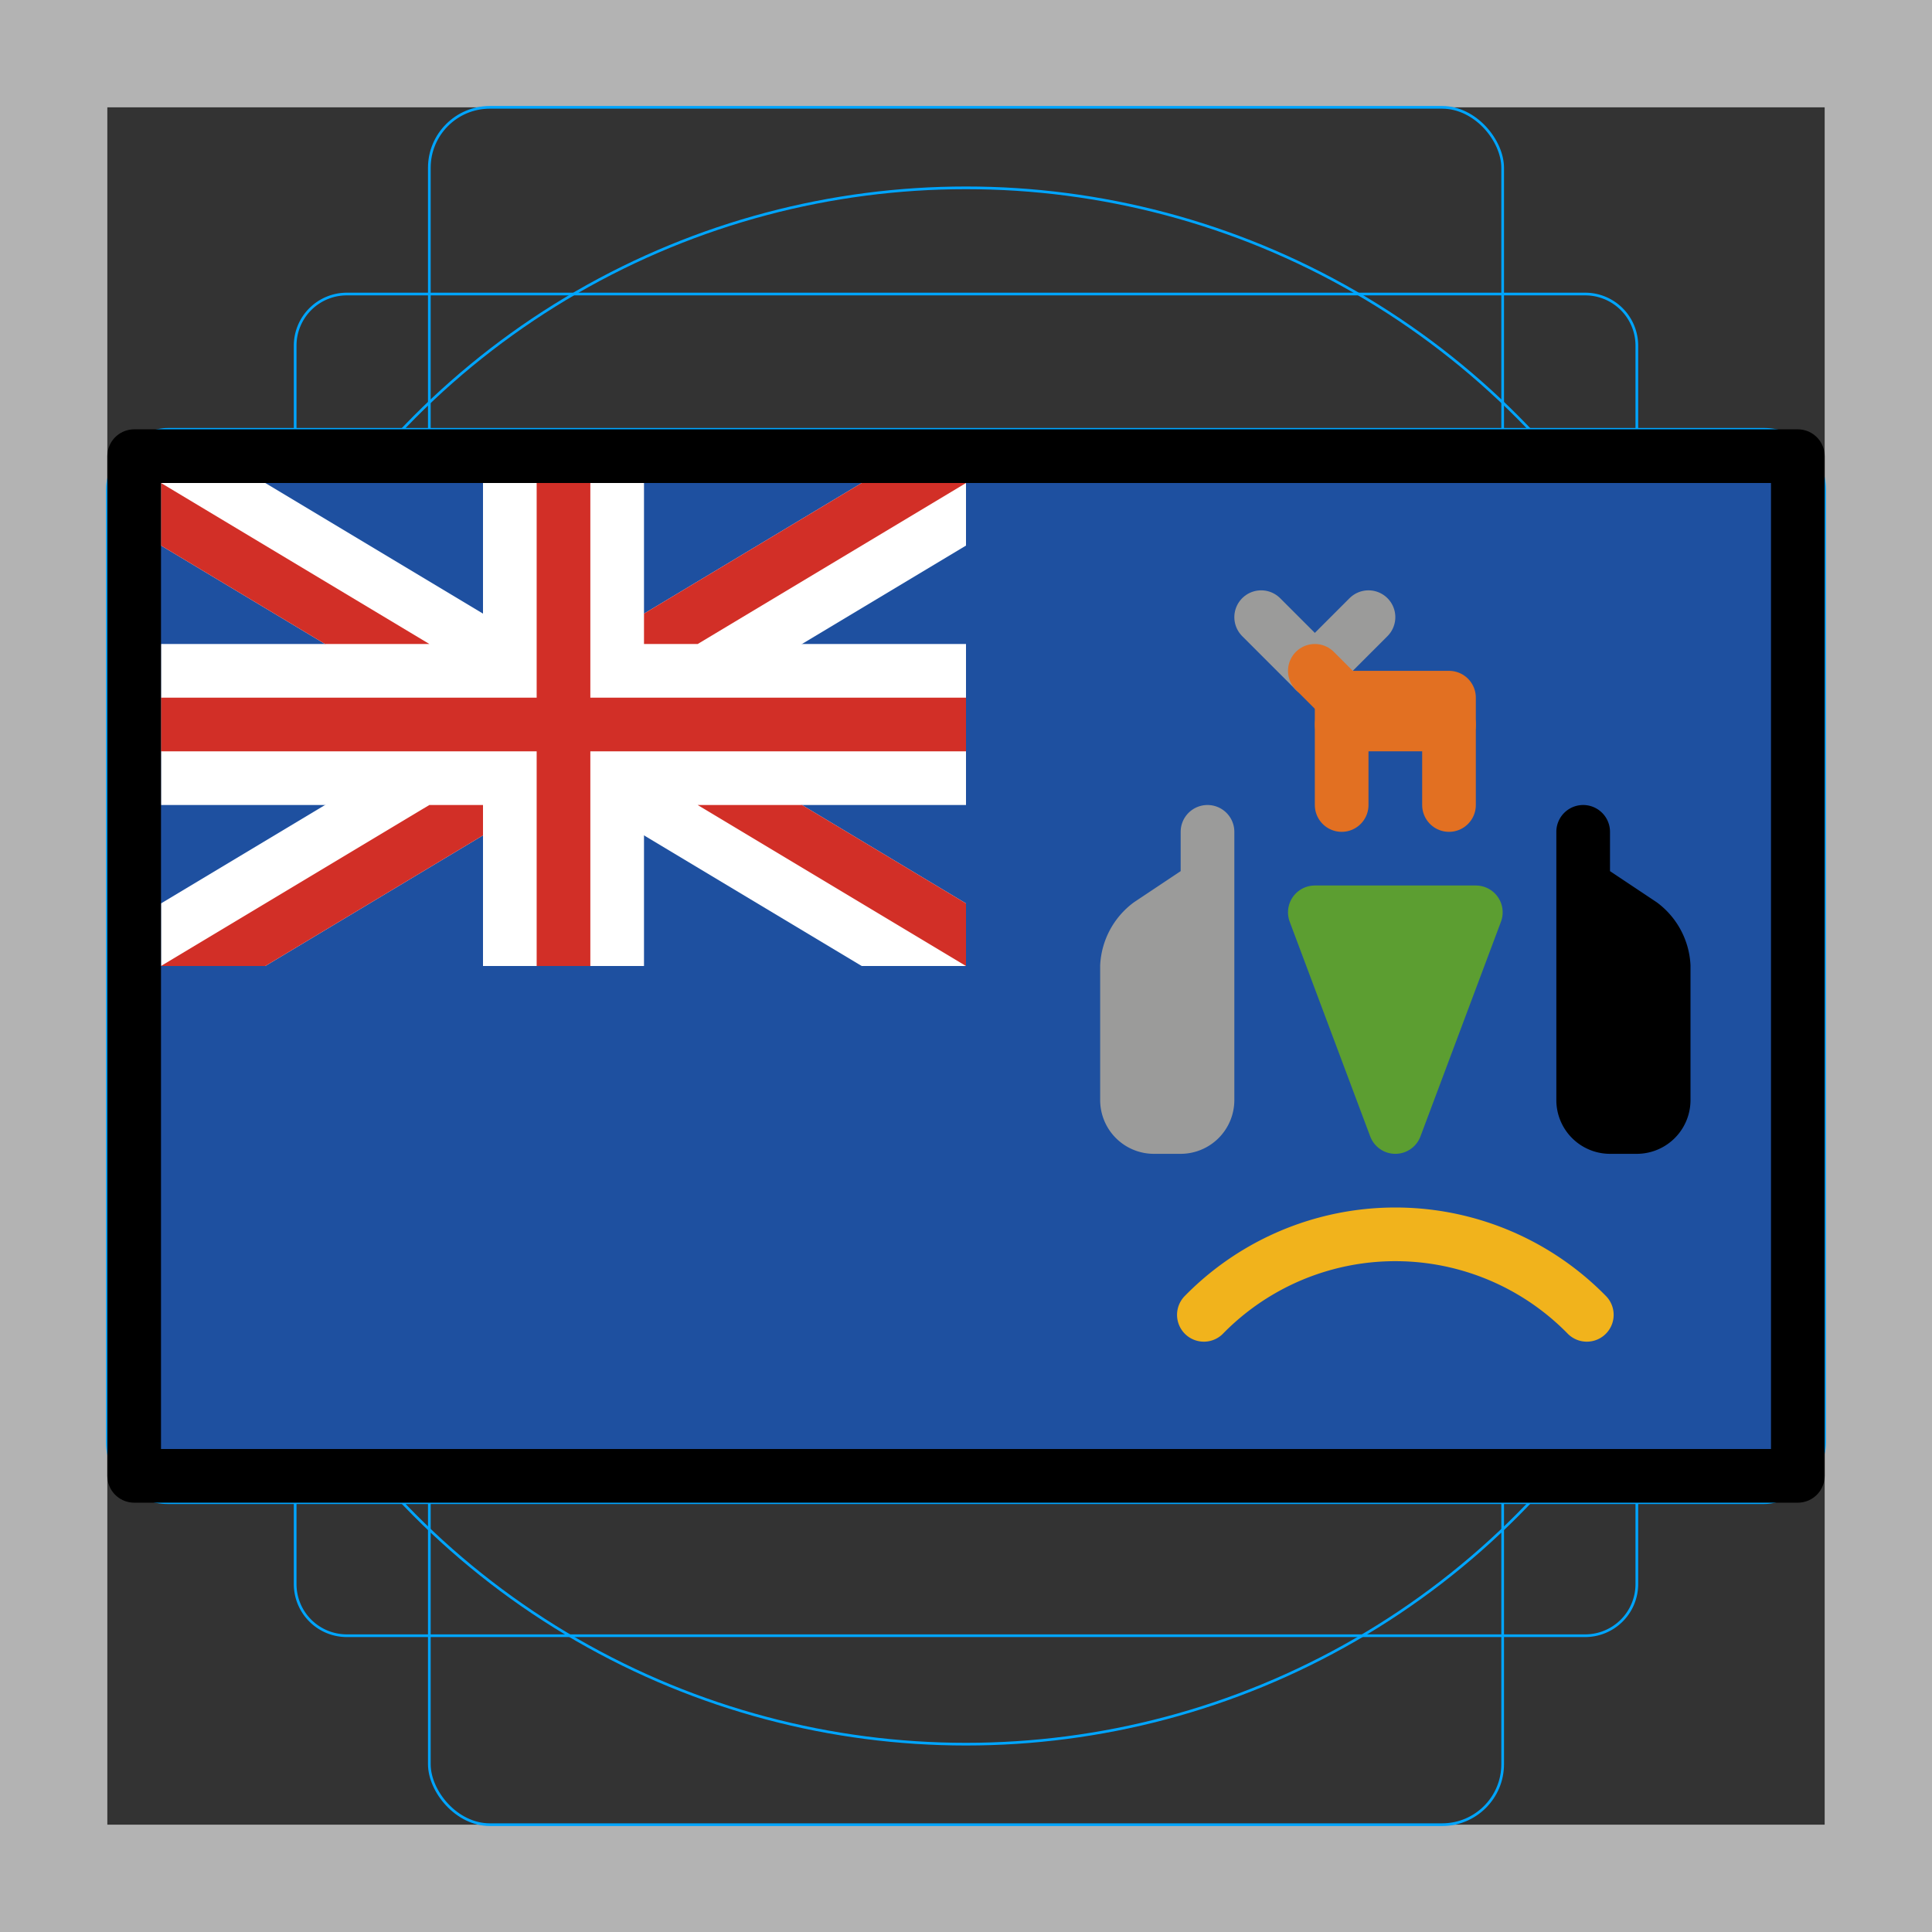 <svg id="emoji" viewBox="0 0 72 72" xmlns="http://www.w3.org/2000/svg">
  <rect x="0" y="0" width="72" height="72" fill="#333333" stroke="none"/>
  <g id="grid">
    <path fill="#b3b3b3" d="M68,4V68H4V4H68m4-4H0V72H72V0Z"/>
    <path fill="none" stroke="#00a5ff" stroke-miterlimit="10" stroke-width="0.1" d="M12.923,10.958H59.077A1.923,1.923,0,0,1,61,12.881V59.035a1.923,1.923,0,0,1-1.923,1.923H12.923A1.923,1.923,0,0,1,11,59.035V12.881A1.923,1.923,0,0,1,12.923,10.958Z"/>
    <rect x="16" y="4" rx="2.254" ry="2.254" width="40" height="64" fill="none" stroke="#00a5ff" stroke-miterlimit="10" stroke-width="0.1"/>
    <rect x="16" y="4" rx="2.254" ry="2.254" width="40" height="64" transform="translate(72) rotate(90)" fill="none" stroke="#00a5ff" stroke-miterlimit="10" stroke-width="0.1"/>
    <circle cx="36" cy="36" r="29" fill="none" stroke="#00a5ff" stroke-miterlimit="10" stroke-width="0.1"/>
  </g>
  <g id="color">
    <rect x="5" y="17" width="62" height="38" fill="#1e50a0"/>
    <line x1="49" x2="51" y1="25" y2="23" fill="none" stroke="#9b9b9a" stroke-linecap="round" stroke-linejoin="round" stroke-width="2"/>
    <line x1="49" x2="47" y1="25" y2="23" fill="none" stroke="#9b9b9a" stroke-linecap="round" stroke-linejoin="round" stroke-width="2"/>
    <g>
      <polygon fill="#fff" points="9.887 18 6 18 6 20.332 32.113 36 36 36 36 33.668 9.887 18"/>
      <polygon fill="#fff" points="36 20.332 36 18 32.113 18 6 33.668 6 36 9.887 36 36 20.332"/>
      <rect x="6" y="24" width="30" height="6" fill="#fff"/>
      <rect x="18" y="18" width="6" height="18" fill="#fff"/>
      <rect x="20" y="18" width="2" height="18" fill="#d22f27"/>
      <rect x="6" y="26" width="30" height="2" fill="#d22f27"/>
      <polygon fill="#d22f27" points="36 33.668 29.887 30 26 30 36 36 36 35.999 36 33.668"/>
      <polygon fill="#d22f27" points="36 18 32.113 18 24 22.868 24 24 26.001 24 36 18.001 36 18"/>
      <polygon fill="#d22f27" points="6 20.332 12.113 24 16.001 24 6.001 18 6 18.001 6 20.332"/>
      <polygon fill="#d22f27" points="6 36 9.887 36 18 31.132 18 30 16 30 6 35.999 6 36"/>
    </g>
    <rect x="50" y="26" width="4" height="1" fill="none" stroke="#e27022" stroke-linecap="round" stroke-linejoin="round" stroke-width="2"/>
    <line x1="54" x2="54" y1="27" y2="30" fill="none" stroke="#e27022" stroke-linecap="round" stroke-linejoin="round" stroke-width="2"/>
    <line x1="50" x2="50" y1="27" y2="30" fill="none" stroke="#e27022" stroke-linecap="round" stroke-linejoin="round" stroke-width="2"/>
    <line x1="49" x2="50" y1="25" y2="26" fill="none" stroke="#e27022" stroke-linecap="round" stroke-linejoin="round" stroke-width="2"/>
    <path fill="none" stroke="#f1b31c" stroke-linecap="round" stroke-linejoin="round" stroke-width="2" d="M59.136,49a9.986,9.986,0,0,0-14.271,0"/>
    <polygon fill="#5c9e31" stroke="#5c9e31" stroke-linecap="round" stroke-linejoin="round" stroke-width="2" points="52 42 55 34 49 34 52 42"/>
    <g>
      <path d="M59,31V41a1.003,1.003,0,0,0,1,1h1a1.003,1.003,0,0,0,1-1V36a2.094,2.094,0,0,0-.832-1.555L59,33"/>
      <path fill="none" stroke="#000" stroke-linecap="round" stroke-linejoin="round" stroke-width="2" d="M59,31V41a1.003,1.003,0,0,0,1,1h1a1.003,1.003,0,0,0,1-1V36a2.094,2.094,0,0,0-.832-1.555L59,33"/>
    </g>
    <g>
      <path fill="#9b9b9a" d="M45,31V41a1.003,1.003,0,0,1-1,1H43a1.003,1.003,0,0,1-1-1V36a2.094,2.094,0,0,1,.832-1.555L45,33"/>
      <path fill="none" stroke="#9b9b9a" stroke-linecap="round" stroke-linejoin="round" stroke-width="2" d="M45,31V41a1.003,1.003,0,0,1-1,1H43a1.003,1.003,0,0,1-1-1V36a2.094,2.094,0,0,1,.832-1.555L45,33"/>
    </g>
  </g>
  <g id="line">
    <rect x="5" y="17" width="62" height="38" fill="none" stroke="#000" stroke-linecap="round" stroke-linejoin="round" stroke-width="2"/>
  </g>
</svg>
